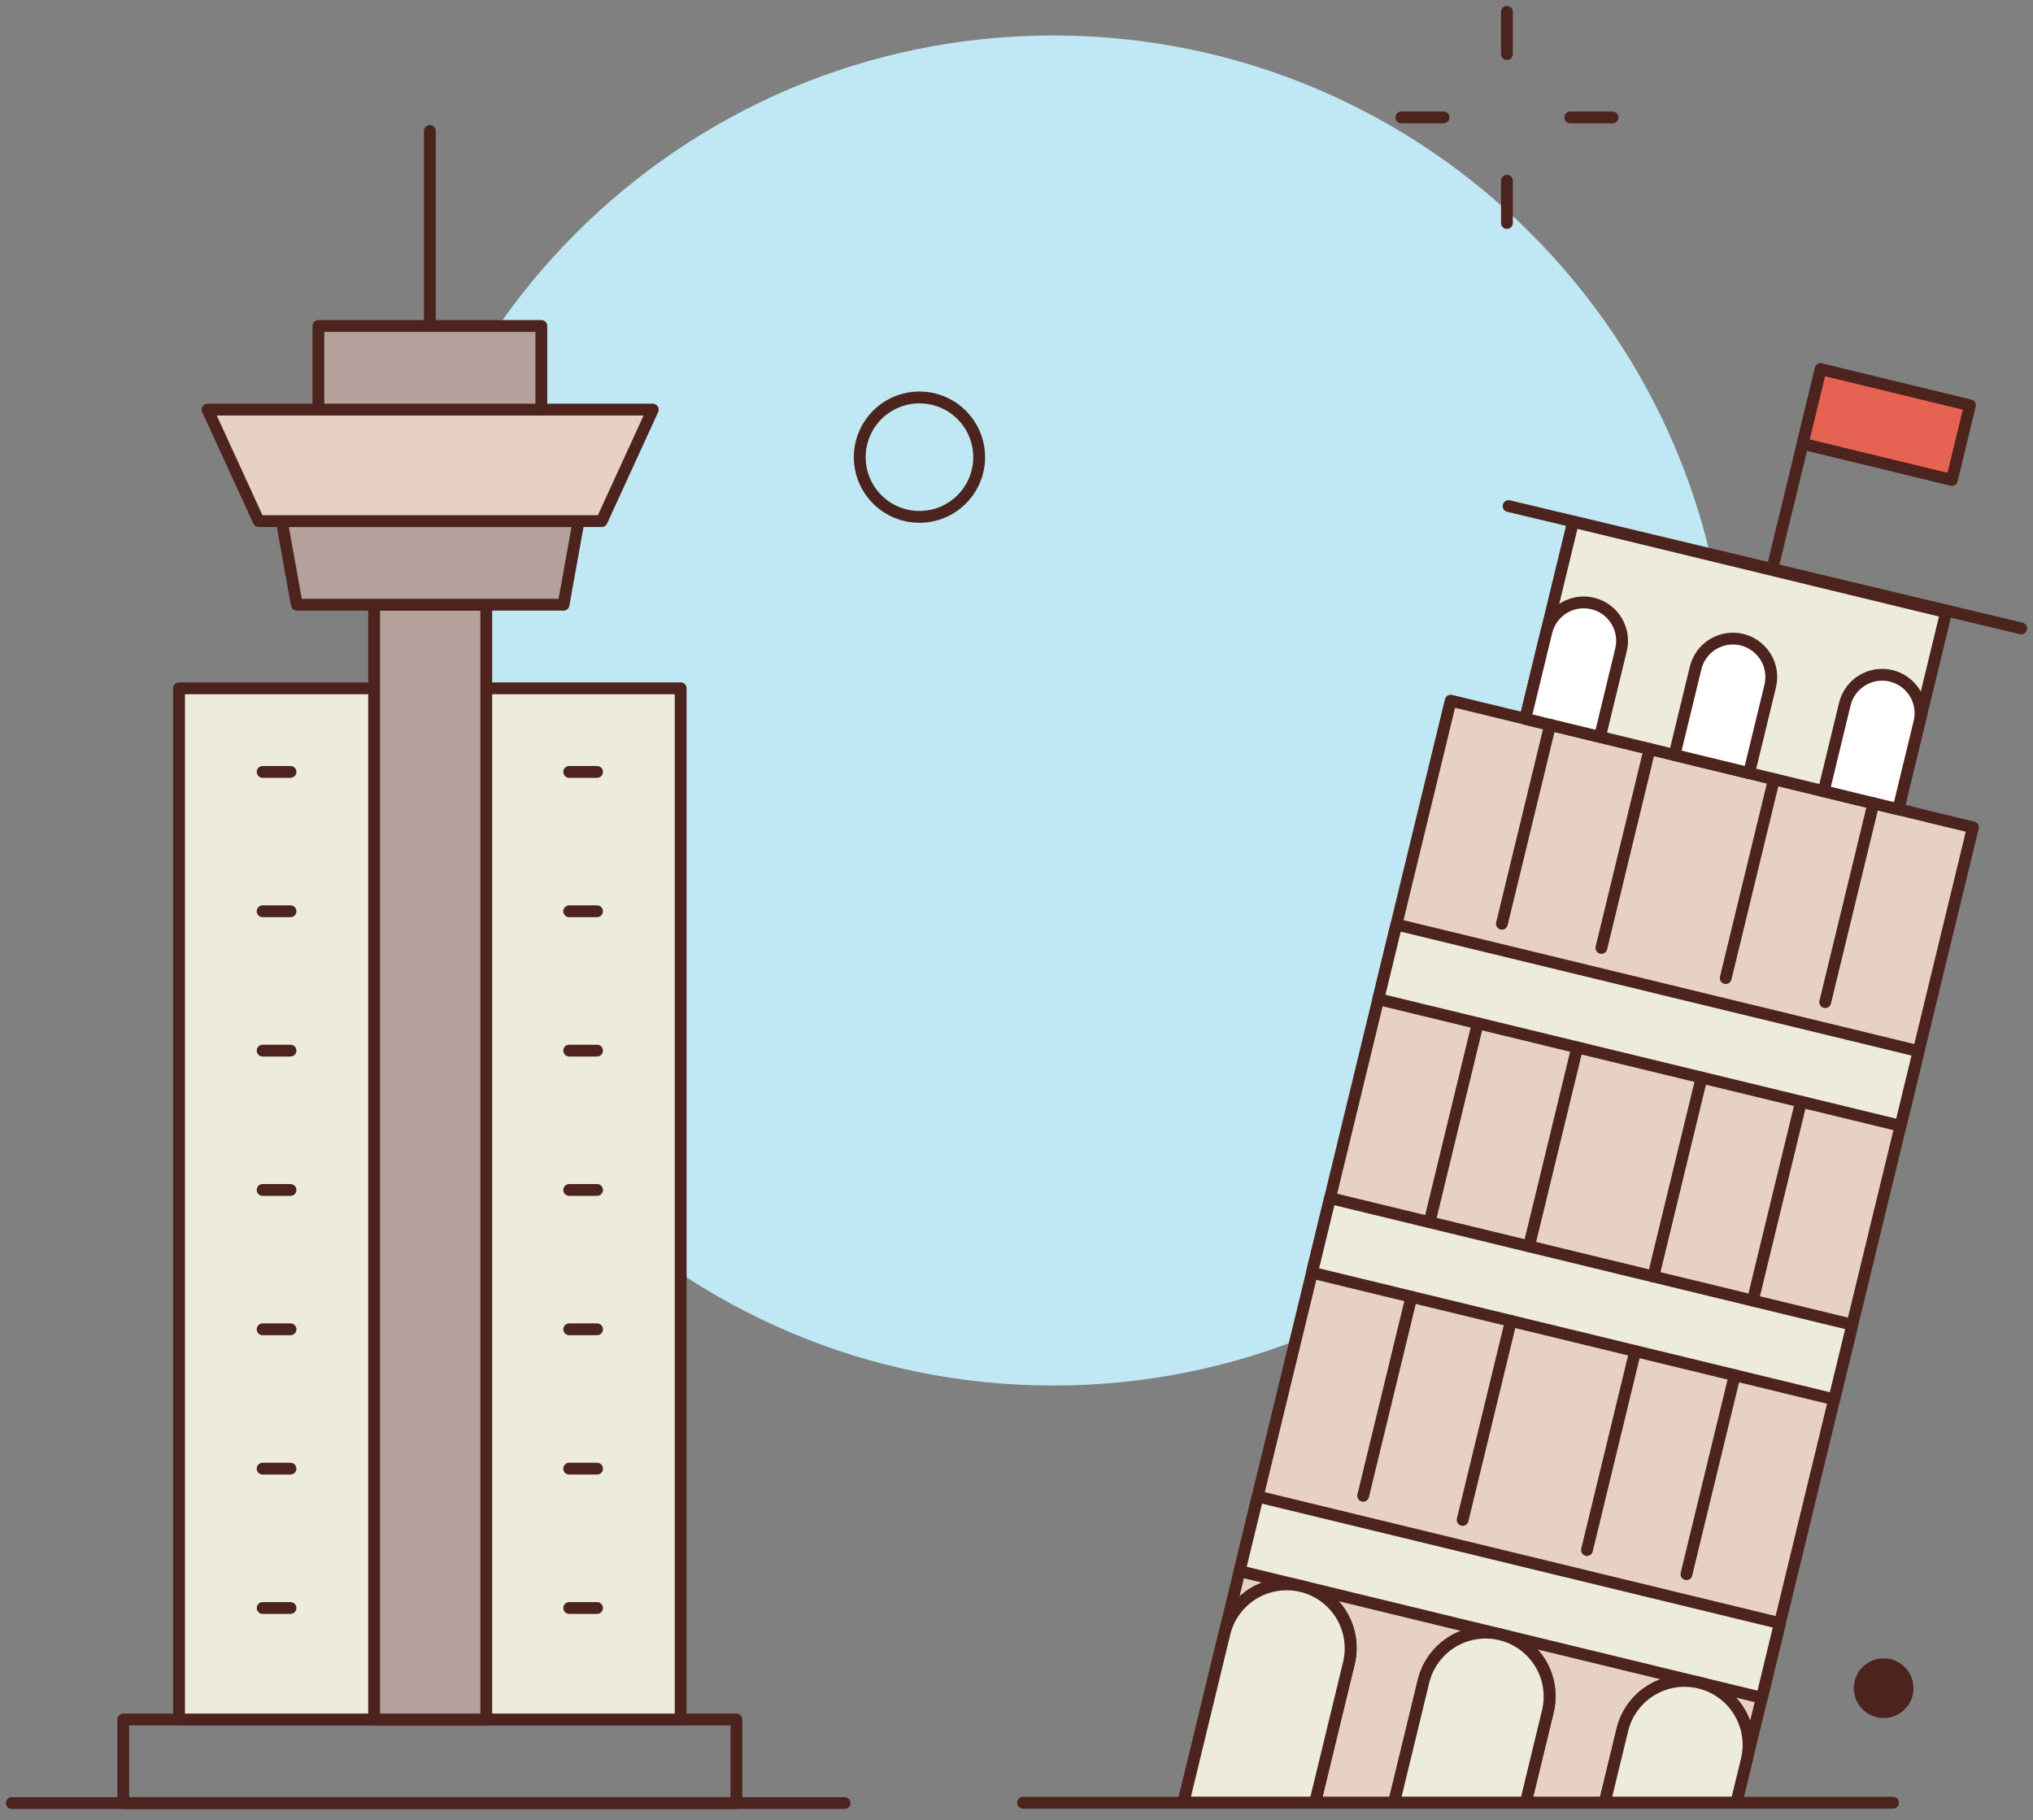 <svg width="172" height="154" viewBox="0 0 172 154" fill="none" xmlns="http://www.w3.org/2000/svg">
<rect x="0" y="0" width="172" height="154" fill="#808080" stroke="none"/>
<path d="M89.109 117.219C120.65 117.219 146.219 91.65 146.219 60.109C146.219 28.569 120.65 3 89.109 3C57.569 3 32 28.569 32 60.109C32 91.65 57.569 117.219 89.109 117.219Z" fill="#BFE7F4"/>
<path d="M103.596 138.178C103.758 137.481 104.056 136.823 104.473 136.243C104.891 135.662 105.419 135.169 106.028 134.794C106.637 134.419 107.314 134.168 108.021 134.056C108.727 133.944 109.449 133.973 110.144 134.141C110.839 134.31 111.494 134.614 112.07 135.038C112.647 135.461 113.134 135.994 113.504 136.606C113.873 137.219 114.117 137.899 114.222 138.606C114.327 139.314 114.291 140.035 114.116 140.728L111.258 152.517H117.941L120.429 142.261C120.59 141.564 120.889 140.907 121.306 140.326C121.723 139.745 122.252 139.253 122.861 138.877C123.47 138.502 124.147 138.251 124.853 138.139C125.56 138.027 126.281 138.056 126.976 138.224C127.671 138.393 128.326 138.698 128.903 139.121C129.48 139.544 129.967 140.077 130.336 140.69C130.705 141.302 130.95 141.982 131.055 142.689C131.16 143.397 131.124 144.118 130.948 144.811L129.08 152.517H135.763L137.259 146.342C137.598 144.947 138.477 143.743 139.702 142.996C140.928 142.249 142.401 142.019 143.796 142.357C145.191 142.696 146.395 143.575 147.142 144.801C147.89 146.027 148.119 147.499 147.781 148.895L166.917 69.997L122.734 59.278L100.119 152.517L103.596 138.178Z" fill="#E7D1C4" stroke="#4C241D" stroke-linecap="round" stroke-linejoin="round"/>
<path d="M133.09 44.137L164.65 51.792L160.605 68.465L129.046 60.811L133.09 44.137Z" fill="#EDEBDC" stroke="#4C241D" stroke-linecap="round" stroke-linejoin="round"/>
<path d="M127.634 42.814L171 53.165" stroke="#4C241D" stroke-linecap="round" stroke-linejoin="round"/>
<path d="M149.961 48.062L154.042 31.229" stroke="#4C241D" stroke-linecap="round" stroke-linejoin="round"/>
<path d="M154.041 31.229L166.665 34.291L165.134 40.603L152.51 37.541L154.041 31.229Z" fill="#E66353" stroke="#4C241D" stroke-linecap="round" stroke-linejoin="round"/>
<path d="M134.754 51.055C135.591 51.258 136.313 51.785 136.761 52.521C137.209 53.256 137.347 54.14 137.144 54.977L135.358 62.34L129.046 60.809L130.832 53.446C131.035 52.609 131.562 51.887 132.298 51.438C133.033 50.99 133.917 50.852 134.754 51.055Z" fill="white" stroke="#4C241D" stroke-linecap="round" stroke-linejoin="round"/>
<path d="M147.376 54.118C148.213 54.321 148.935 54.848 149.383 55.584C149.832 56.319 149.97 57.202 149.767 58.039L147.98 65.403L141.669 63.872L143.455 56.508C143.658 55.671 144.185 54.949 144.92 54.501C145.656 54.053 146.539 53.915 147.376 54.118Z" fill="white" stroke="#4C241D" stroke-linecap="round" stroke-linejoin="round"/>
<path d="M160.001 57.178C160.838 57.381 161.56 57.908 162.008 58.644C162.456 59.379 162.594 60.263 162.391 61.1L160.605 68.463L154.293 66.933L156.079 59.569C156.282 58.732 156.81 58.01 157.545 57.561C158.28 57.113 159.164 56.975 160.001 57.178Z" fill="white" stroke="#4C241D" stroke-linecap="round" stroke-linejoin="round"/>
<path d="M116.61 84.528L118.141 78.216L162.324 88.932L160.793 95.244L116.61 84.528Z" fill="#EDEBDC" stroke="#4C241D" stroke-linecap="round" stroke-linejoin="round"/>
<path d="M110.997 107.67L112.528 101.359L156.711 112.075L155.18 118.387L110.997 107.67Z" fill="#EDEBDC" stroke="#4C241D" stroke-linecap="round" stroke-linejoin="round"/>
<path d="M104.874 132.919L106.405 126.607L150.588 137.323L149.057 143.635L104.874 132.919Z" fill="#EDEBDC" stroke="#4C241D" stroke-linecap="round" stroke-linejoin="round"/>
<path d="M127.067 78.152L131.15 61.32" stroke="#4C241D" stroke-linecap="round" stroke-linejoin="round"/>
<path d="M135.484 80.194L139.565 63.361" stroke="#4C241D" stroke-linecap="round" stroke-linejoin="round"/>
<path d="M146.003 82.744L150.087 65.914" stroke="#4C241D" stroke-linecap="round" stroke-linejoin="round"/>
<path d="M154.419 84.786L158.502 67.956" stroke="#4C241D" stroke-linecap="round" stroke-linejoin="round"/>
<path d="M120.944 103.4L125.025 86.568" stroke="#4C241D" stroke-linecap="round" stroke-linejoin="round"/>
<path d="M129.359 105.442L133.442 88.609" stroke="#4C241D" stroke-linecap="round" stroke-linejoin="round"/>
<path d="M139.879 107.992L143.962 91.162" stroke="#4C241D" stroke-linecap="round" stroke-linejoin="round"/>
<path d="M148.294 110.034L152.377 93.203" stroke="#4C241D" stroke-linecap="round" stroke-linejoin="round"/>
<path d="M115.33 126.544L119.413 109.711" stroke="#4C241D" stroke-linecap="round" stroke-linejoin="round"/>
<path d="M123.745 128.585L127.829 111.753" stroke="#4C241D" stroke-linecap="round" stroke-linejoin="round"/>
<path d="M134.265 131.135L138.348 114.305" stroke="#4C241D" stroke-linecap="round" stroke-linejoin="round"/>
<path d="M142.68 133.177L146.763 116.347" stroke="#4C241D" stroke-linecap="round" stroke-linejoin="round"/>
<path d="M110.132 134.192C109.441 134.025 108.724 133.995 108.022 134.105C107.319 134.214 106.646 134.461 106.039 134.831C105.432 135.201 104.904 135.687 104.485 136.262C104.065 136.836 103.764 137.487 103.596 138.178L100.119 152.516H111.258L114.116 140.728C114.454 139.333 114.225 137.861 113.478 136.635C112.731 135.41 111.527 134.531 110.132 134.192Z" fill="#EDEBDC" stroke="#4C241D" stroke-linecap="round" stroke-linejoin="round"/>
<path d="M126.965 138.275C126.274 138.108 125.557 138.078 124.854 138.188C124.152 138.297 123.478 138.544 122.871 138.914C122.264 139.284 121.736 139.771 121.317 140.345C120.898 140.919 120.596 141.57 120.429 142.261L117.941 152.517H129.08L130.948 144.811C131.287 143.416 131.057 141.944 130.31 140.718C129.563 139.493 128.36 138.614 126.965 138.275Z" fill="#EDEBDC" stroke="#4C241D" stroke-linecap="round" stroke-linejoin="round"/>
<path d="M147.781 148.895L146.902 152.517" stroke="#4C241D" stroke-linecap="round" stroke-linejoin="round"/>
<path d="M143.795 142.359C142.4 142.02 140.928 142.25 139.702 142.997C138.476 143.744 137.598 144.947 137.259 146.342L135.763 152.516H146.902L147.781 148.895C147.948 148.204 147.978 147.487 147.869 146.784C147.759 146.082 147.512 145.408 147.142 144.801C146.772 144.194 146.286 143.666 145.711 143.247C145.137 142.828 144.486 142.526 143.795 142.359Z" fill="#EDEBDC" stroke="#4C241D" stroke-linecap="round" stroke-linejoin="round"/>
<path d="M86.549 152.516H160.158Z" fill="#E7D1C4"/>
<path d="M86.549 152.516H160.158" stroke="#4C241D" stroke-linecap="round" stroke-linejoin="round"/>
<path d="M1 152.543H71.453" stroke="#4C241D" stroke-linecap="round" stroke-linejoin="round"/>
<path d="M10.431 145.47H62.302V152.543H10.431V145.47Z" stroke="#4C241D" stroke-linecap="round" stroke-linejoin="round"/>
<path d="M15.147 58.232H57.587V145.47H15.147V58.232Z" fill="#EDEBDC" stroke="#4C241D" stroke-linecap="round" stroke-linejoin="round"/>
<path d="M31.651 51.159H41.139V145.47H31.651V51.159Z" fill="#B5A19C" stroke="#4C241D" stroke-linecap="round" stroke-linejoin="round"/>
<path d="M47.677 51.159H25.113L23.84 44.085H48.95L47.677 51.159Z" fill="#B5A19C" stroke="#4C241D" stroke-linecap="round" stroke-linejoin="round"/>
<path d="M50.905 44.085H21.885L17.561 34.654H55.229L50.905 44.085Z" fill="#E7D1C4" stroke="#4C241D" stroke-linecap="round" stroke-linejoin="round"/>
<path d="M26.936 27.581H45.798V34.654H26.936V27.581Z" fill="#B5A19C" stroke="#4C241D" stroke-linecap="round" stroke-linejoin="round"/>
<path d="M36.367 27.581V11.076" stroke="#4C241D" stroke-linecap="round" stroke-linejoin="round"/>
<path d="M48.156 65.305H50.513" stroke="#4C241D" stroke-linecap="round" stroke-linejoin="round"/>
<path d="M48.156 88.883H50.513" stroke="#4C241D" stroke-linecap="round" stroke-linejoin="round"/>
<path d="M48.156 77.094H50.513" stroke="#4C241D" stroke-linecap="round" stroke-linejoin="round"/>
<path d="M48.156 100.672H50.513" stroke="#4C241D" stroke-linecap="round" stroke-linejoin="round"/>
<path d="M48.156 124.25H50.513" stroke="#4C241D" stroke-linecap="round" stroke-linejoin="round"/>
<path d="M48.156 136.039H50.513" stroke="#4C241D" stroke-linecap="round" stroke-linejoin="round"/>
<path d="M48.156 112.461H50.513" stroke="#4C241D" stroke-linecap="round" stroke-linejoin="round"/>
<path d="M22.22 65.305H24.578" stroke="#4C241D" stroke-linecap="round" stroke-linejoin="round"/>
<path d="M22.22 88.883H24.578" stroke="#4C241D" stroke-linecap="round" stroke-linejoin="round"/>
<path d="M22.22 77.094H24.578" stroke="#4C241D" stroke-linecap="round" stroke-linejoin="round"/>
<path d="M22.22 100.672H24.578" stroke="#4C241D" stroke-linecap="round" stroke-linejoin="round"/>
<path d="M22.22 124.25H24.578" stroke="#4C241D" stroke-linecap="round" stroke-linejoin="round"/>
<path d="M22.22 136.039H24.578" stroke="#4C241D" stroke-linecap="round" stroke-linejoin="round"/>
<path d="M22.22 112.461H24.578" stroke="#4C241D" stroke-linecap="round" stroke-linejoin="round"/>
<path d="M77.79 43.727C80.58 43.727 82.841 41.466 82.841 38.676C82.841 35.887 80.58 33.625 77.79 33.625C75 33.625 72.739 35.887 72.739 38.676C72.739 41.466 75 43.727 77.79 43.727Z" stroke="#4C241D" stroke-linecap="round" stroke-linejoin="round"/>
<path d="M159.363 145.35C160.758 145.35 161.889 144.219 161.889 142.824C161.889 141.43 160.758 140.299 159.363 140.299C157.968 140.299 156.838 141.43 156.838 142.824C156.838 144.219 157.968 145.35 159.363 145.35Z" fill="#4C241D"/>
<path d="M127.493 1V4.574" stroke="#4C241D" stroke-linecap="round" stroke-linejoin="round"/>
<path d="M127.493 15.292V18.866" stroke="#4C241D" stroke-linecap="round" stroke-linejoin="round"/>
<path d="M118.561 9.933H122.134" stroke="#4C241D" stroke-linecap="round" stroke-linejoin="round"/>
<path d="M132.853 9.933H136.426" stroke="#4C241D" stroke-linecap="round" stroke-linejoin="round"/>
</svg>

